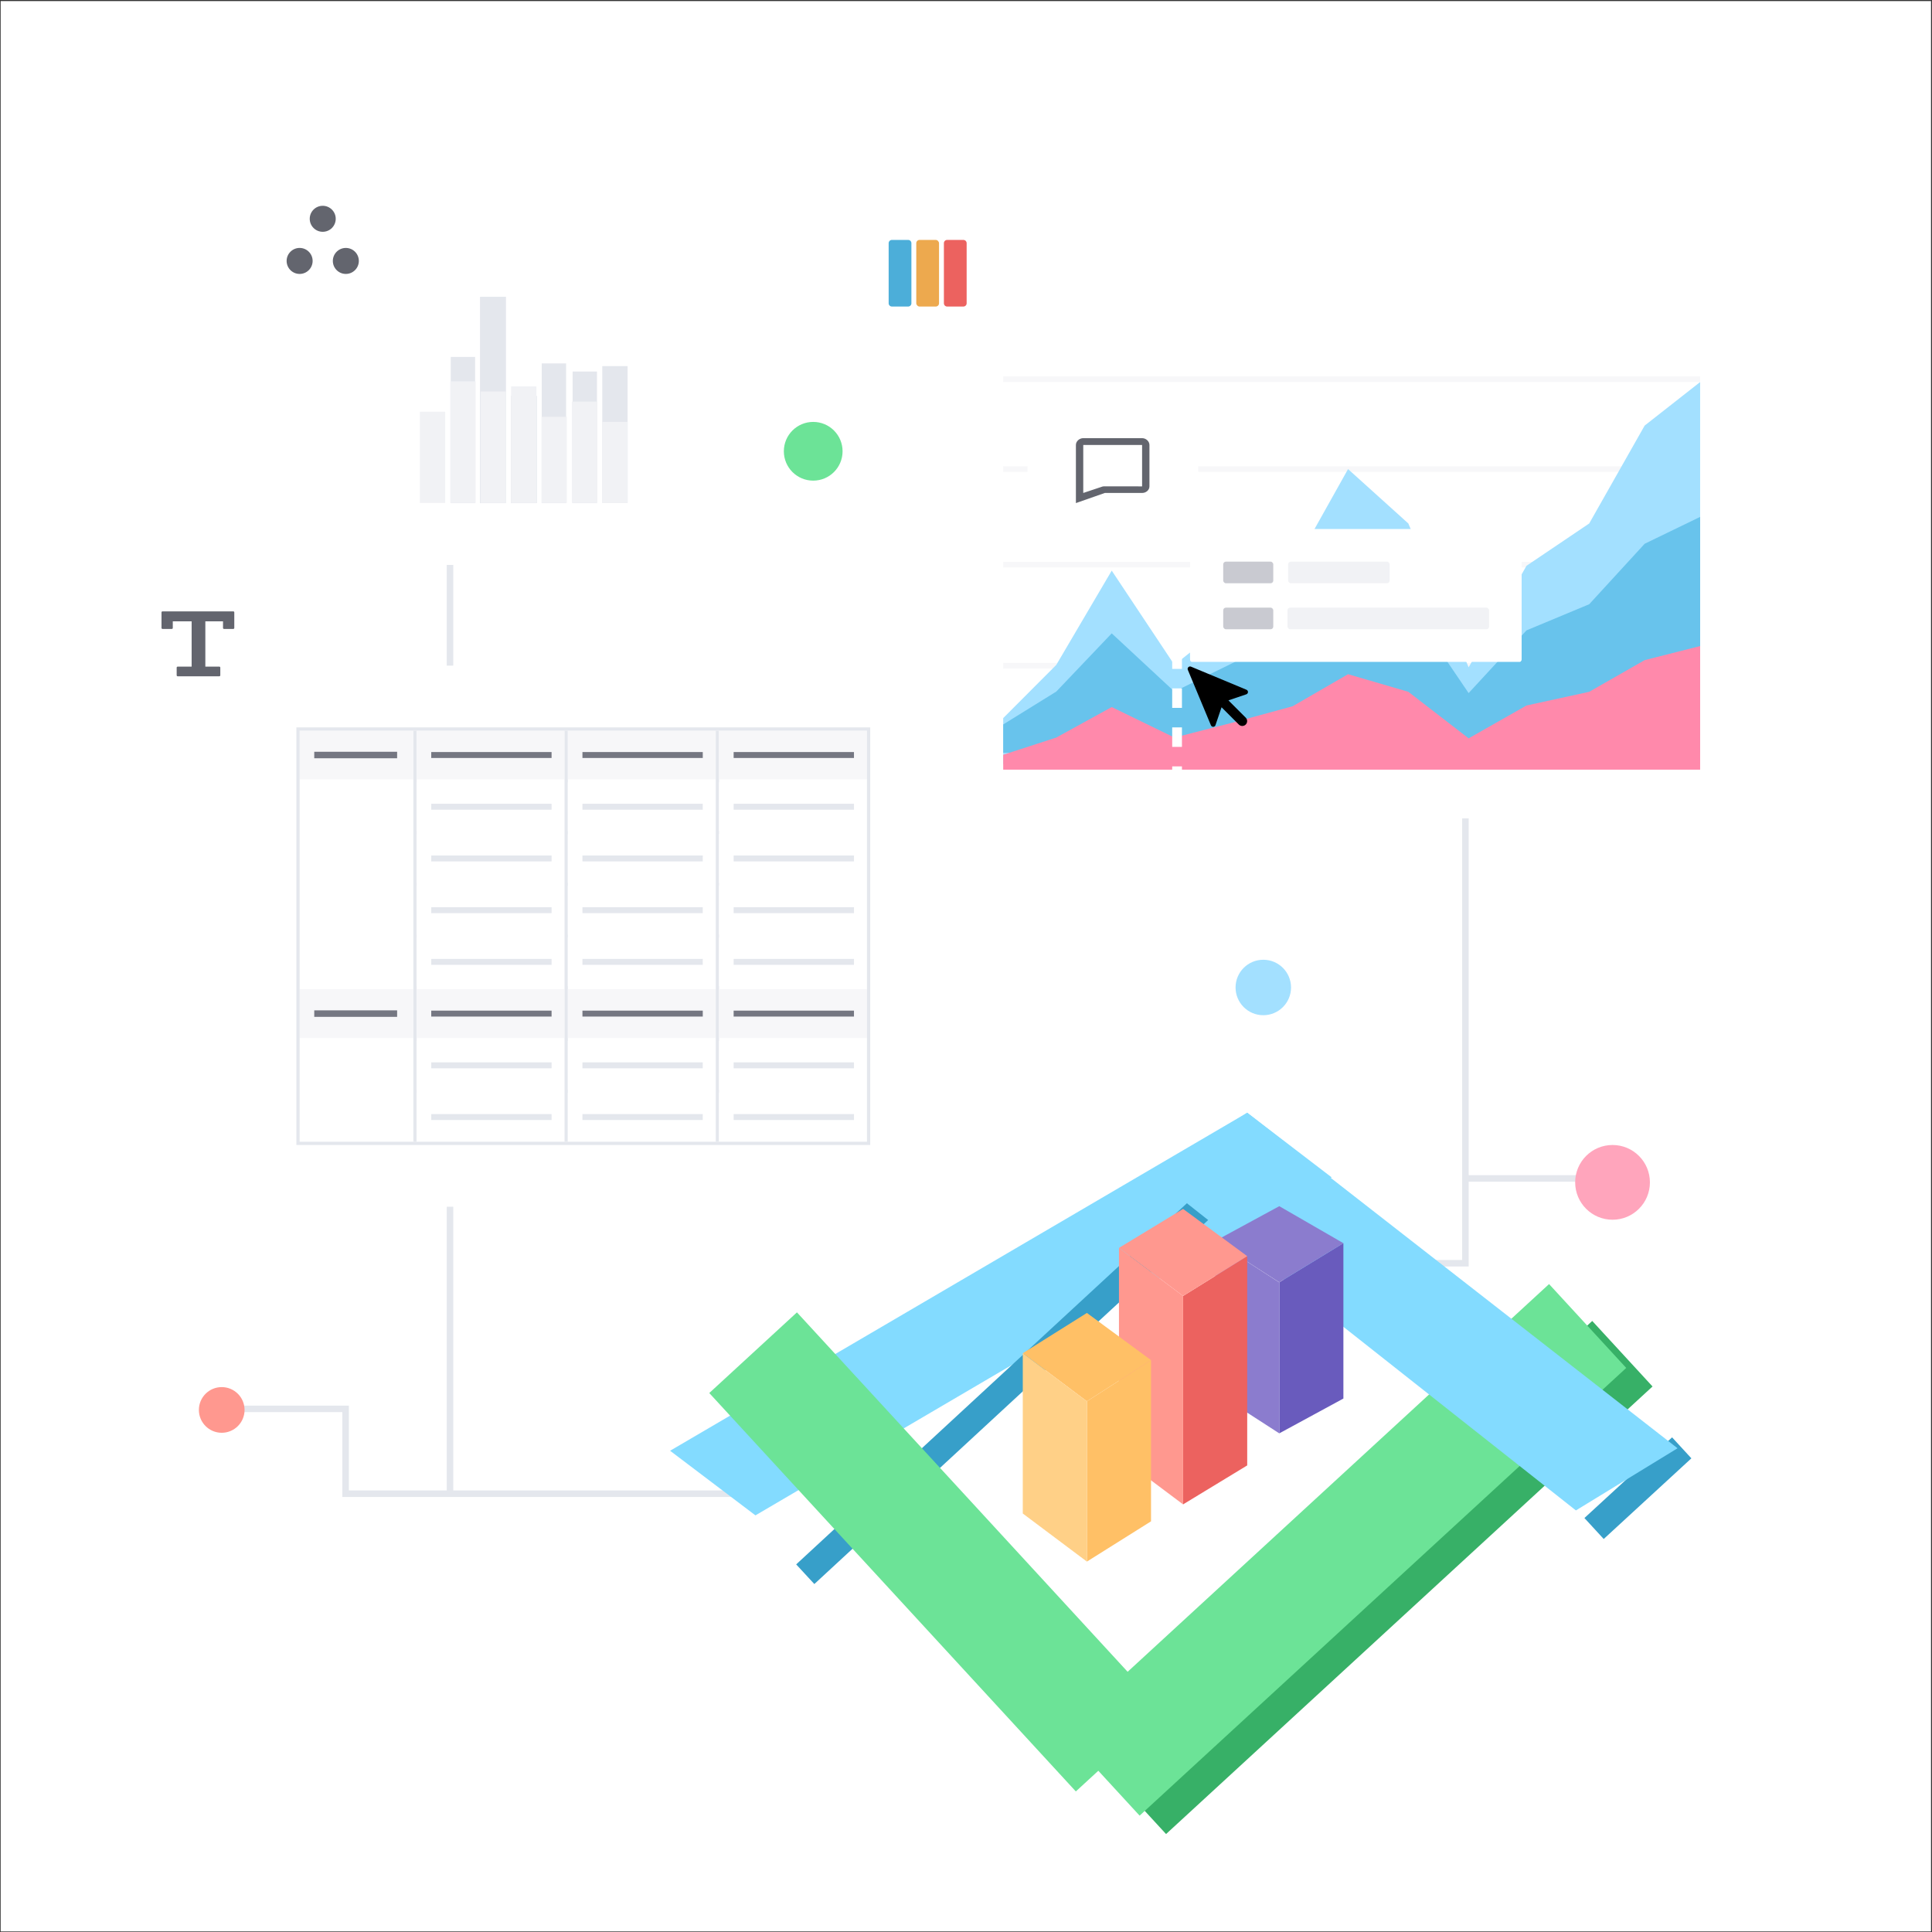 <?xml version="1.0" encoding="UTF-8"?>
<svg width="1189px" height="1189px" viewBox="0 0 1189 1189" version="1.1" xmlns="http://www.w3.org/2000/svg" xmlns:xlink="http://www.w3.org/1999/xlink">
    <rect x="0" y="0" width="1189" height="1189" fill="#333333" stroke="none"/>
    <title>abstraction-visual-explorer-c2088255b4382f862123199feb50d998</title>
    <g id="Page-2" stroke="none" stroke-width="1" fill="none" fill-rule="evenodd">
        <g id="abstraction-visual-explorer-c2088255b4382f862123199feb50d998" transform="translate(0.398, 0.654)">
            <rect id="Rectangle" fill="#FFFFFF" fill-rule="nonzero" x="0" y="0" width="1188" height="1188"></rect>
            <polygon id="Path" fill="#E4E7ED" points="278.554 322 278.554 916.59 459.389 916.592 459.389 920.608 210.285 920.608 210.285 868.402 138 868.402 138 864.387 214.301 864.387 214.301 916.592 274.538 916.59 274.538 322"></polygon>
            <polygon id="Path" fill="#E4E7ED" points="903.467 503 903.467 722.562 975.752 722.562 975.752 726.578 903.467 726.578 903.467 778.784 874 778.784 874 774.768 899.451 774.768 899.451 503"></polygon>
            <polygon id="Path" fill="#83DBFF" fill-rule="nonzero" points="412 892.175 767.167 684.156 819.142 723.923 464.522 931.942"></polygon>
            <rect id="Rectangle" fill="#37B067" fill-rule="nonzero" transform="translate(848.363, 970.178) rotate(-42.615) translate(-848.363, -970.178) " x="644.952" y="942.778" width="406.821" height="54.8"></rect>
            <rect id="Rectangle" fill="#379FC9" fill-rule="nonzero" transform="translate(633.151, 840.631) rotate(-42.747) translate(-633.151, -840.631) " x="445.269" y="832.396" width="375.763" height="16.47"></rect>
            <rect id="Rectangle" fill="#379FC9" fill-rule="nonzero" transform="translate(1007.607, 915.205) rotate(-42.615) translate(-1007.607, -915.205) " x="970.947" y="906.437" width="73.319" height="17.536"></rect>
            <rect id="Rectangle" fill="#6CE397" fill-rule="nonzero" transform="translate(826.94, 953.162) rotate(-42.615) translate(-826.94, -953.162) " x="623.47" y="918.09" width="406.94" height="70.144"></rect>
            <rect id="Rectangle" fill="#6CE397" fill-rule="nonzero" transform="translate(575.88, 954.426) rotate(-132.615) translate(-575.88, -954.426) " x="409.289" y="917.766" width="333.183" height="73.319"></rect>
            <polygon id="Path" fill="#83DBFF" fill-rule="nonzero" points="969.454 928.902 707.969 722.415 767.163 684.156 1032 890.639"></polygon>
            <polygon id="Path" fill="#695BBD" fill-rule="nonzero" points="786.898 788.515 826.361 764.433 826.361 860.043 786.898 881.469"></polygon>
            <polygon id="Path" fill="#8B7CCE" fill-rule="nonzero" points="786.898 788.513 826.361 764.43 786.899 741.657 747.436 763.083"></polygon>
            <polygon id="Path" fill="#8B7CCE" fill-rule="nonzero" points="786.898 788.576 747.435 763.081 747.435 855.975 786.898 881.47"></polygon>
            <polygon id="Path" fill="#EC625F" fill-rule="nonzero" points="727.703 796.927 767.166 772.417 767.166 901.201 727.703 925.181"></polygon>
            <polygon id="Path" fill="#FF988F" fill-rule="nonzero" points="727.703 796.926 767.166 772.416 727.703 743.35 688.24 767.33"></polygon>
            <polygon id="Path" fill="#FF988F" fill-rule="nonzero" points="727.703 796.928 688.24 767.33 688.24 895.587 727.703 925.185"></polygon>
            <polygon id="Path" fill="#FFC066" fill-rule="nonzero" points="668.51 861.736 707.973 836.41 707.973 935.608 668.51 960.387"></polygon>
            <polygon id="Path" fill="#FFC066" fill-rule="nonzero" points="668.509 861.735 707.972 836.409 668.509 807.364 629.046 832.142"></polygon>
            <polygon id="Path" fill="#FFD087" fill-rule="nonzero" points="668.51 861.739 629.048 832.142 629.048 930.795 668.51 960.393"></polygon>
            <g id="Group" transform="translate(144, 409)">
                <rect id="Rectangle" fill="#FFFFFF" fill-rule="nonzero" transform="translate(214.578, 166.5) scale(-1, 1) translate(-214.578, -166.5) " x="-2.84217094e-14" y="0" width="429.157" height="333"></rect>
                <rect id="Rectangle" fill="#F7F7F9" fill-rule="nonzero" x="40" y="40" width="70" height="30"></rect>
                <rect id="Rectangle" fill="#757782" fill-rule="nonzero" x="49" y="53" width="51" height="4"></rect>
                <rect id="Rectangle" fill="#FFFFFF" fill-rule="nonzero" x="40" y="71.828" width="70" height="30"></rect>
                <rect id="Rectangle" fill="#FFFFFF" fill-rule="nonzero" x="40" y="103.657" width="70" height="30"></rect>
                <rect id="Rectangle" fill="#FFFFFF" fill-rule="nonzero" x="40" y="135.485" width="70" height="30"></rect>
                <rect id="Rectangle" fill="#FFFFFF" fill-rule="nonzero" x="40" y="167.314" width="70" height="30"></rect>
                <rect id="Rectangle" fill="#F7F7F9" fill-rule="nonzero" x="40" y="199.142" width="70" height="30"></rect>
                <rect id="Rectangle" fill="#757782" fill-rule="nonzero" x="49" y="212.142" width="51" height="4"></rect>
                <rect id="Rectangle" fill="#FFFFFF" fill-rule="nonzero" x="40" y="230.971" width="70" height="30"></rect>
                <rect id="Rectangle" fill="#FFFFFF" fill-rule="nonzero" x="40" y="262.799" width="70" height="30"></rect>
                <rect id="Rectangle" fill="#E4E7ED" fill-rule="nonzero" x="110" y="40" width="2" height="253"></rect>
                <rect id="Rectangle" fill="#F7F7F9" fill-rule="nonzero" x="112" y="40" width="91.052" height="30"></rect>
                <rect id="Rectangle" fill="#757782" fill-rule="nonzero" x="121" y="53.172" width="74.052" height="3.657"></rect>
                <rect id="Rectangle" fill="#FFFFFF" fill-rule="nonzero" x="112" y="71.828" width="91.052" height="30"></rect>
                <rect id="Rectangle" fill="#E4E7ED" fill-rule="nonzero" x="121" y="85" width="74.052" height="3.657"></rect>
                <rect id="Rectangle" fill="#FFFFFF" fill-rule="nonzero" x="112" y="103.657" width="91.052" height="30"></rect>
                <rect id="Rectangle" fill="#E4E7ED" fill-rule="nonzero" x="121" y="116.828" width="74.052" height="3.657"></rect>
                <rect id="Rectangle" fill="#FFFFFF" fill-rule="nonzero" x="112" y="135.485" width="91.052" height="30"></rect>
                <rect id="Rectangle" fill="#E4E7ED" fill-rule="nonzero" x="121" y="148.657" width="74.052" height="3.657"></rect>
                <rect id="Rectangle" fill="#FFFFFF" fill-rule="nonzero" x="112" y="167.314" width="91.052" height="30"></rect>
                <rect id="Rectangle" fill="#E4E7ED" fill-rule="nonzero" x="121" y="180.485" width="74.052" height="3.657"></rect>
                <rect id="Rectangle" fill="#F7F7F9" fill-rule="nonzero" x="112" y="199.142" width="91.052" height="30"></rect>
                <rect id="Rectangle" fill="#757782" fill-rule="nonzero" x="121" y="212.314" width="74.052" height="3.657"></rect>
                <rect id="Rectangle" fill="#FFFFFF" fill-rule="nonzero" x="112" y="230.971" width="91.052" height="30"></rect>
                <rect id="Rectangle" fill="#E4E7ED" fill-rule="nonzero" x="121" y="244.142" width="74.052" height="3.657"></rect>
                <rect id="Rectangle" fill="#FFFFFF" fill-rule="nonzero" x="112" y="262.799" width="91.052" height="30"></rect>
                <rect id="Rectangle" fill="#E4E7ED" fill-rule="nonzero" x="121" y="275.971" width="74.052" height="3.657"></rect>
                <rect id="Rectangle" fill="#E4E7ED" fill-rule="nonzero" x="203.052" y="40" width="2" height="253"></rect>
                <rect id="Rectangle" fill="#F7F7F9" fill-rule="nonzero" x="205.052" y="40" width="91.052" height="30"></rect>
                <rect id="Rectangle" fill="#757782" fill-rule="nonzero" x="214.052" y="53.172" width="74.052" height="3.657"></rect>
                <rect id="Rectangle" fill="#FFFFFF" fill-rule="nonzero" x="205.052" y="71.828" width="91.052" height="30"></rect>
                <rect id="Rectangle" fill="#E4E7ED" fill-rule="nonzero" x="214.052" y="85" width="74.052" height="3.657"></rect>
                <rect id="Rectangle" fill="#FFFFFF" fill-rule="nonzero" x="205.052" y="103.657" width="91.052" height="30"></rect>
                <rect id="Rectangle" fill="#E4E7ED" fill-rule="nonzero" x="214.052" y="116.828" width="74.052" height="3.657"></rect>
                <rect id="Rectangle" fill="#FFFFFF" fill-rule="nonzero" x="205.052" y="135.485" width="91.052" height="30"></rect>
                <rect id="Rectangle" fill="#E4E7ED" fill-rule="nonzero" x="214.052" y="148.657" width="74.052" height="3.657"></rect>
                <rect id="Rectangle" fill="#FFFFFF" fill-rule="nonzero" x="205.052" y="167.314" width="91.052" height="30"></rect>
                <rect id="Rectangle" fill="#E4E7ED" fill-rule="nonzero" x="214.052" y="180.485" width="74.052" height="3.657"></rect>
                <rect id="Rectangle" fill="#F7F7F9" fill-rule="nonzero" x="205.052" y="199.142" width="91.052" height="30"></rect>
                <rect id="Rectangle" fill="#757782" fill-rule="nonzero" x="214.052" y="212.314" width="74.052" height="3.657"></rect>
                <rect id="Rectangle" fill="#FFFFFF" fill-rule="nonzero" x="205.052" y="230.971" width="91.052" height="30"></rect>
                <rect id="Rectangle" fill="#E4E7ED" fill-rule="nonzero" x="214.052" y="244.142" width="74.052" height="3.657"></rect>
                <rect id="Rectangle" fill="#FFFFFF" fill-rule="nonzero" x="205.052" y="262.799" width="91.052" height="30"></rect>
                <rect id="Rectangle" fill="#E4E7ED" fill-rule="nonzero" x="214.052" y="275.971" width="74.052" height="3.657"></rect>
                <rect id="Rectangle" fill="#E4E7ED" fill-rule="nonzero" x="296.105" y="40" width="2" height="253"></rect>
                <rect id="Rectangle" fill="#F7F7F9" fill-rule="nonzero" x="298.105" y="40" width="91.052" height="30"></rect>
                <rect id="Rectangle" fill="#757782" fill-rule="nonzero" x="307.105" y="53.172" width="74.052" height="3.657"></rect>
                <rect id="Rectangle" fill="#FFFFFF" fill-rule="nonzero" x="298.105" y="71.828" width="91.052" height="30"></rect>
                <rect id="Rectangle" fill="#E4E7ED" fill-rule="nonzero" x="307.105" y="85" width="74.052" height="3.657"></rect>
                <rect id="Rectangle" fill="#FFFFFF" fill-rule="nonzero" x="298.105" y="103.657" width="91.052" height="30"></rect>
                <rect id="Rectangle" fill="#E4E7ED" fill-rule="nonzero" x="307.105" y="116.828" width="74.052" height="3.657"></rect>
                <rect id="Rectangle" fill="#FFFFFF" fill-rule="nonzero" x="298.105" y="135.485" width="91.052" height="30"></rect>
                <rect id="Rectangle" fill="#E4E7ED" fill-rule="nonzero" x="307.105" y="148.657" width="74.052" height="3.657"></rect>
                <rect id="Rectangle" fill="#FFFFFF" fill-rule="nonzero" x="298.105" y="167.314" width="91.052" height="30"></rect>
                <rect id="Rectangle" fill="#E4E7ED" fill-rule="nonzero" x="307.105" y="180.485" width="74.052" height="3.657"></rect>
                <rect id="Rectangle" fill="#F7F7F9" fill-rule="nonzero" x="298.105" y="199.142" width="91.052" height="30"></rect>
                <rect id="Rectangle" fill="#757782" fill-rule="nonzero" x="307.105" y="212.314" width="74.052" height="3.657"></rect>
                <rect id="Rectangle" fill="#FFFFFF" fill-rule="nonzero" x="298.105" y="230.971" width="91.052" height="30"></rect>
                <rect id="Rectangle" fill="#E4E7ED" fill-rule="nonzero" x="307.105" y="244.142" width="74.052" height="3.657"></rect>
                <rect id="Rectangle" fill="#FFFFFF" fill-rule="nonzero" x="298.105" y="262.799" width="91.052" height="30"></rect>
                <rect id="Rectangle" fill="#E4E7ED" fill-rule="nonzero" x="307.105" y="275.971" width="74.052" height="3.657"></rect>
                <rect id="Rectangle" stroke="#E4E7ED" stroke-width="2" x="39" y="39" width="351.157" height="255"></rect>
            </g>
            <g id="Group" transform="translate(218, 158)" fill-rule="nonzero">
                <rect id="Rectangle" fill="#FFFFFF" transform="translate(104, 94.5) scale(-1, 1) translate(-104, -94.5) " x="0" y="0" width="208" height="189"></rect>
                <rect id="Rectangle" fill="#E4E7ED" x="59" y="61" width="15" height="90"></rect>
                <rect id="Rectangle" fill="#E4E7ED" x="77" y="24" width="16" height="127"></rect>
                <rect id="Rectangle" fill="#E4E7ED" x="96" y="85" width="16" height="66"></rect>
                <rect id="Rectangle" fill="#E4E7ED" x="115" y="65" width="15" height="86"></rect>
                <rect id="Rectangle" fill="#E4E7ED" x="134" y="70" width="15" height="81"></rect>
                <rect id="Rectangle" fill="#E4E7ED" x="152.258" y="66.662" width="15.591" height="84.186"></rect>
                <rect id="Rectangle" fill="#F1F2F5" x="40" y="94.742" width="15.591" height="56.128"></rect>
                <rect id="Rectangle" fill="#F1F2F5" x="58.711" y="76.033" width="15.591" height="74.837"></rect>
                <rect id="Rectangle" fill="#F1F2F5" x="77.418" y="82.27" width="15.591" height="68.601"></rect>
                <rect id="Rectangle" fill="#F1F2F5" x="96.129" y="79.15" width="15.591" height="71.719"></rect>
                <rect id="Rectangle" fill="#F1F2F5" x="114.838" y="97.859" width="15.591" height="53.01"></rect>
                <rect id="Rectangle" fill="#F1F2F5" x="133.547" y="88.506" width="15.591" height="62.364"></rect>
                <rect id="Rectangle" fill="#F1F2F5" x="152.258" y="100.979" width="15.591" height="49.892"></rect>
            </g>
            <g id="Group" transform="translate(563, 168)">
                <rect id="Rectangle" fill="#FFFFFF" fill-rule="nonzero" transform="translate(266.5, 167.5) scale(-1, 1) translate(-266.5, -167.5) " x="0" y="0" width="533" height="335"></rect>
                <rect id="Rectangle" fill="#F7F7F9" fill-rule="nonzero" x="54" y="239.323" width="428.906" height="3.457"></rect>
                <rect id="Rectangle" fill="#F7F7F9" fill-rule="nonzero" x="54" y="118.318" width="428.906" height="3.457"></rect>
                <rect id="Rectangle" fill="#F7F7F9" fill-rule="nonzero" x="54" y="63" width="428.906" height="3.457"></rect>
                <rect id="Rectangle" fill="#F7F7F9" fill-rule="nonzero" x="54" y="177.097" width="428.906" height="3.457"></rect>
                <polygon id="Path" fill="#A3E0FF" points="54 273.28 86.65 240.547 120.785 182.52 159.371 240.547 194.99 212.278 232.092 181.033 266.227 120.03 303.329 153.505 340.432 242.035 376.05 179.545 414.637 153.505 448.77 93.249 482.91 66.467 482.91 301.549 54 301.549"></polygon>
                <polygon id="Path" fill="#68C3EC" points="54 277.185 86.65 256.968 120.785 221.128 159.371 256.968 194.99 239.507 232.092 220.209 266.227 182.531 303.329 203.206 340.432 257.887 376.05 219.29 414.637 203.206 448.77 165.989 482.91 149.448 482.91 294.646 54 294.646"></polygon>
                <polygon id="Path" fill="#FF89AB" points="54 295.854 86.65 285.264 120.785 266.491 159.371 285.264 194.99 276.118 232.092 266.009 266.227 246.273 303.329 257.103 340.432 285.745 376.05 265.528 414.637 257.103 448.77 237.609 482.91 228.944 482.91 305 54 305"></polygon>
                <line x1="161" y1="183" x2="161" y2="307" id="Path" stroke="#FFFFFF" stroke-width="6" stroke-dasharray="12"></line>
                <g transform="translate(169, 157)" id="Path">
                    <path d="M202.957,0 L1.043,0 C0.467,0 0,0.812 0,1.813 L0,79.787 C0,80.788 0.467,81.6 1.043,81.6 L202.957,81.6 C203.533,81.6 204,80.788 204,79.787 L204,1.813 C204,0.812 203.533,0 202.957,0 Z" fill="#FFFFFF" fill-rule="nonzero"></path>
                    <path d="M1.043,0.416 L202.957,0.416 C203.032,0.416 203.181,0.473 203.334,0.739 C203.48,0.993 203.584,1.372 203.584,1.813 L203.584,79.787 C203.584,80.228 203.48,80.607 203.334,80.861 C203.181,81.127 203.032,81.184 202.957,81.184 L1.043,81.184 C0.968,81.184 0.819,81.127 0.666,80.861 C0.52,80.607 0.416,80.228 0.416,79.787 L0.416,1.813 C0.416,1.372 0.52,0.993 0.666,0.739 C0.819,0.473 0.968,0.416 1.043,0.416 Z" stroke="#FFFFFF" stroke-width="0.833"></path>
                </g>
                <rect id="Rectangle" fill="#C9CAD1" fill-rule="nonzero" x="189.4" y="176.984" width="30.808" height="13.322" rx="1.665"></rect>
                <rect id="Rectangle" fill="#F1F2F5" fill-rule="nonzero" x="229.367" y="176.984" width="62.449" height="13.322" rx="1.665"></rect>
                <rect id="Rectangle" fill="#C9CAD1" fill-rule="nonzero" x="189.4" y="205.294" width="30.808" height="13.322" rx="1.665"></rect>
                <rect id="Rectangle" fill="#F1F2F5" fill-rule="nonzero" x="228.951" y="205.294" width="124.065" height="13.322" rx="1.665"></rect>
                <g transform="translate(69, 68)">
                    <rect id="Rectangle" fill="#FFFFFF" fill-rule="nonzero" x="0" y="0" width="105" height="105" rx="2"></rect>
                    <path d="M70.474,34.956 L70.474,62.665 L70.47,62.669 L70.462,62.675 C70.462,62.675 57.044,62.655 48.446,62.655 C48.446,62.655 47.796,62.637 47.381,62.655 C46.878,62.676 46.635,62.619 46.1,62.774 L34.267,66.724 L34.267,37.206 C34.296,37.183 34.233,37.218 34.267,37.206 L70.474,37.206 L70.474,34.956 Z M70.464,66.724 C72.955,66.724 75,64.906 75,62.674 L75,37.206 C75,35 72.947,33 70.474,33 L34.267,33 C31.996,33 29.741,34.804 29.741,37.206 L29.741,72.956 L47.54,66.724 L70.464,66.724 Z" id="Shape" fill="#63656E"></path>
                </g>
                <path d="M183.221,277.135 L169,243 L203.135,257.221 L189.785,261.755 C189.912,261.823 190.032,261.911 190.139,262.018 L202.187,274.066 C202.773,274.652 202.773,275.601 202.187,276.187 C201.601,276.773 200.651,276.773 200.066,276.187 L188.018,264.14 C187.911,264.032 187.823,263.913 187.755,263.785 L183.221,277.135 Z" id="Path" fill="#000000"></path>
                <path d="M169,243 L169.577,241.615 C169.016,241.382 168.369,241.51 167.939,241.939 C167.51,242.369 167.382,243.016 167.615,243.577 L169,243 Z M183.221,277.135 L181.836,277.711 C182.076,278.287 182.648,278.655 183.272,278.634 C183.895,278.613 184.441,278.208 184.641,277.617 L183.221,277.135 Z M203.135,257.221 L203.617,258.641 C204.208,258.441 204.613,257.895 204.634,257.272 C204.655,256.648 204.287,256.076 203.711,255.836 L203.135,257.221 Z M189.785,261.755 L189.303,260.335 C188.737,260.527 188.339,261.037 188.29,261.633 C188.241,262.229 188.551,262.797 189.078,263.078 L189.785,261.755 Z M190.139,262.018 L189.079,263.079 L190.139,262.018 Z M202.187,274.066 L203.248,273.005 L202.187,274.066 Z M202.187,276.187 L203.248,277.248 L203.248,277.248 L202.187,276.187 Z M200.066,276.187 L199.005,277.248 L199.005,277.248 L200.066,276.187 Z M188.018,264.14 L189.079,263.079 L188.018,264.14 Z M187.755,263.785 L189.078,263.079 C188.796,262.551 188.229,262.242 187.633,262.29 C187.037,262.339 186.527,262.737 186.335,263.303 L187.755,263.785 Z M167.615,243.577 L181.836,277.711 L184.606,276.558 L170.385,242.423 L167.615,243.577 Z M203.711,255.836 L169.577,241.615 L168.423,244.385 L202.558,258.606 L203.711,255.836 Z M190.267,263.176 L203.617,258.641 L202.652,255.801 L189.303,260.335 L190.267,263.176 Z M189.078,263.078 L189.079,263.079 L191.2,260.958 C190.987,260.745 190.748,260.569 190.492,260.432 L189.078,263.078 Z M189.079,263.079 L201.126,275.126 L203.248,273.005 L191.2,260.958 L189.079,263.079 Z M201.126,275.126 L201.126,275.126 L203.248,277.248 C204.419,276.076 204.419,274.177 203.248,273.005 L201.126,275.126 Z M201.126,275.126 L201.126,275.126 L199.005,277.248 C200.176,278.419 202.076,278.419 203.248,277.248 L201.126,275.126 Z M201.126,275.126 L189.079,263.079 L186.957,265.2 L199.005,277.248 L201.126,275.126 Z M189.079,263.079 L189.078,263.079 L186.432,264.492 C186.569,264.748 186.745,264.987 186.957,265.2 L189.079,263.079 Z M184.641,277.617 L189.175,264.268 L186.335,263.303 L181.801,276.652 L184.641,277.617 Z" id="Shape" fill="#000000" fill-rule="nonzero"></path>
            </g>
            <g id="Group" transform="translate(518, 118)" fill-rule="nonzero">
                <rect id="Rectangle" fill="#FFFFFF" x="0" y="0" width="105" height="105" rx="2"></rect>
                <rect id="Rectangle" fill="#FFFFFF" x="29" y="28" width="47" height="43"></rect>
                <path d="M28.5,31 C28.5,29.895 29.395,29 30.5,29 L40.5,29 C41.605,29 42.5,29.895 42.5,31 L42.5,68 C42.5,69.105 41.605,70 40.5,70 L30.5,70 C29.395,70 28.5,69.105 28.5,68 L28.5,31 Z" id="Path" fill="#4CAED9"></path>
                <rect id="Rectangle" fill="#EDA94E" x="45.5" y="29" width="14" height="41" rx="2"></rect>
                <path d="M62.5,31 C62.5,29.895 63.395,29 64.5,29 L74.5,29 C75.605,29 76.5,29.895 76.5,31 L76.5,68 C76.5,69.105 75.605,70 74.5,70 L64.5,70 C63.395,70 62.5,69.105 62.5,68 L62.5,31 Z" id="Path" fill="#EC625F"></path>
            </g>
            <g id="Group" transform="translate(70, 344)">
                <rect id="Rectangle" fill="#FFFFFF" fill-rule="nonzero" x="0" y="0" width="105" height="105" rx="2"></rect>
                <path d="M29,32.193 C29,31.862 29.269,31.593 29.6,31.593 L73.191,31.593 C73.522,31.593 73.791,31.862 73.791,32.193 L73.791,41.814 C73.791,42.145 73.522,42.414 73.191,42.414 L67.451,42.414 C67.12,42.414 66.851,42.145 66.851,41.814 L66.851,37.728 L55.976,37.728 L55.976,65.601 L64.581,65.601 C64.912,65.601 65.181,65.87 65.181,66.201 L65.181,70.947 C65.181,71.278 64.912,71.547 64.581,71.547 L55.976,71.547 L55.976,71.549 L47.537,71.549 L47.537,71.547 L38.93,71.547 C38.599,71.547 38.33,71.278 38.33,70.947 L38.33,66.201 C38.33,65.87 38.599,65.601 38.93,65.601 L47.537,65.601 L47.537,37.728 L35.939,37.728 L35.939,41.814 C35.939,42.145 35.671,42.414 35.339,42.414 L29.6,42.414 C29.269,42.414 29,42.145 29,41.814 L29,32.193 Z" id="Path" fill="#63656E"></path>
            </g>
            <g id="Group" transform="translate(146, 94)">
                <rect id="Rectangle" fill="#FFFFFF" fill-rule="nonzero" x="0" y="0" width="105" height="105" rx="2"></rect>
                <path d="M52.219,48 C56.637,48 60.219,44.418 60.219,40 C60.219,35.582 56.637,32 52.219,32 C47.801,32 44.219,35.582 44.219,40 C44.219,44.418 47.801,48 52.219,48 Z M38,73.931 C42.418,73.931 46,70.349 46,65.931 C46,61.513 42.418,57.931 38,57.931 C33.582,57.931 30,61.513 30,65.931 C30,70.349 33.582,73.931 38,73.931 Z M74.438,65.931 C74.438,70.349 70.856,73.931 66.438,73.931 C62.02,73.931 58.438,70.349 58.438,65.931 C58.438,61.513 62.02,57.931 66.438,57.931 C70.856,57.931 74.438,61.513 74.438,65.931 Z" id="Shape" fill="#63656E"></path>
            </g>
            <path d="M992,750 C1004.7,750 1015,739.703 1015,727 C1015,714.297 1004.7,704 992,704 C979.297,704 969,714.297 969,727 C969,739.703 979.297,750 992,750 Z" id="Path" fill="#FFA5BC" fill-rule="nonzero"></path>
            <path d="M500.071,295.142 C510.052,295.142 518.142,287.052 518.142,277.071 C518.142,267.091 510.052,259 500.071,259 C490.091,259 482,267.091 482,277.071 C482,287.052 490.091,295.142 500.071,295.142 Z" id="Path" fill="#6CE397" fill-rule="nonzero"></path>
            <path d="M136.055,881.111 C143.818,881.111 150.111,874.818 150.111,867.055 C150.111,859.293 143.818,853 136.055,853 C128.293,853 122,859.293 122,867.055 C122,874.818 128.293,881.111 136.055,881.111 Z" id="Path" fill="#FF988F" fill-rule="nonzero"></path>
            <path d="M777.067,624.135 C786.493,624.135 794.135,616.493 794.135,607.067 C794.135,597.641 786.493,590 777.067,590 C767.641,590 760,597.641 760,607.067 C760,616.493 767.641,624.135 777.067,624.135 Z" id="Path" fill="#A3E0FF"></path>
        </g>
    </g>
</svg>